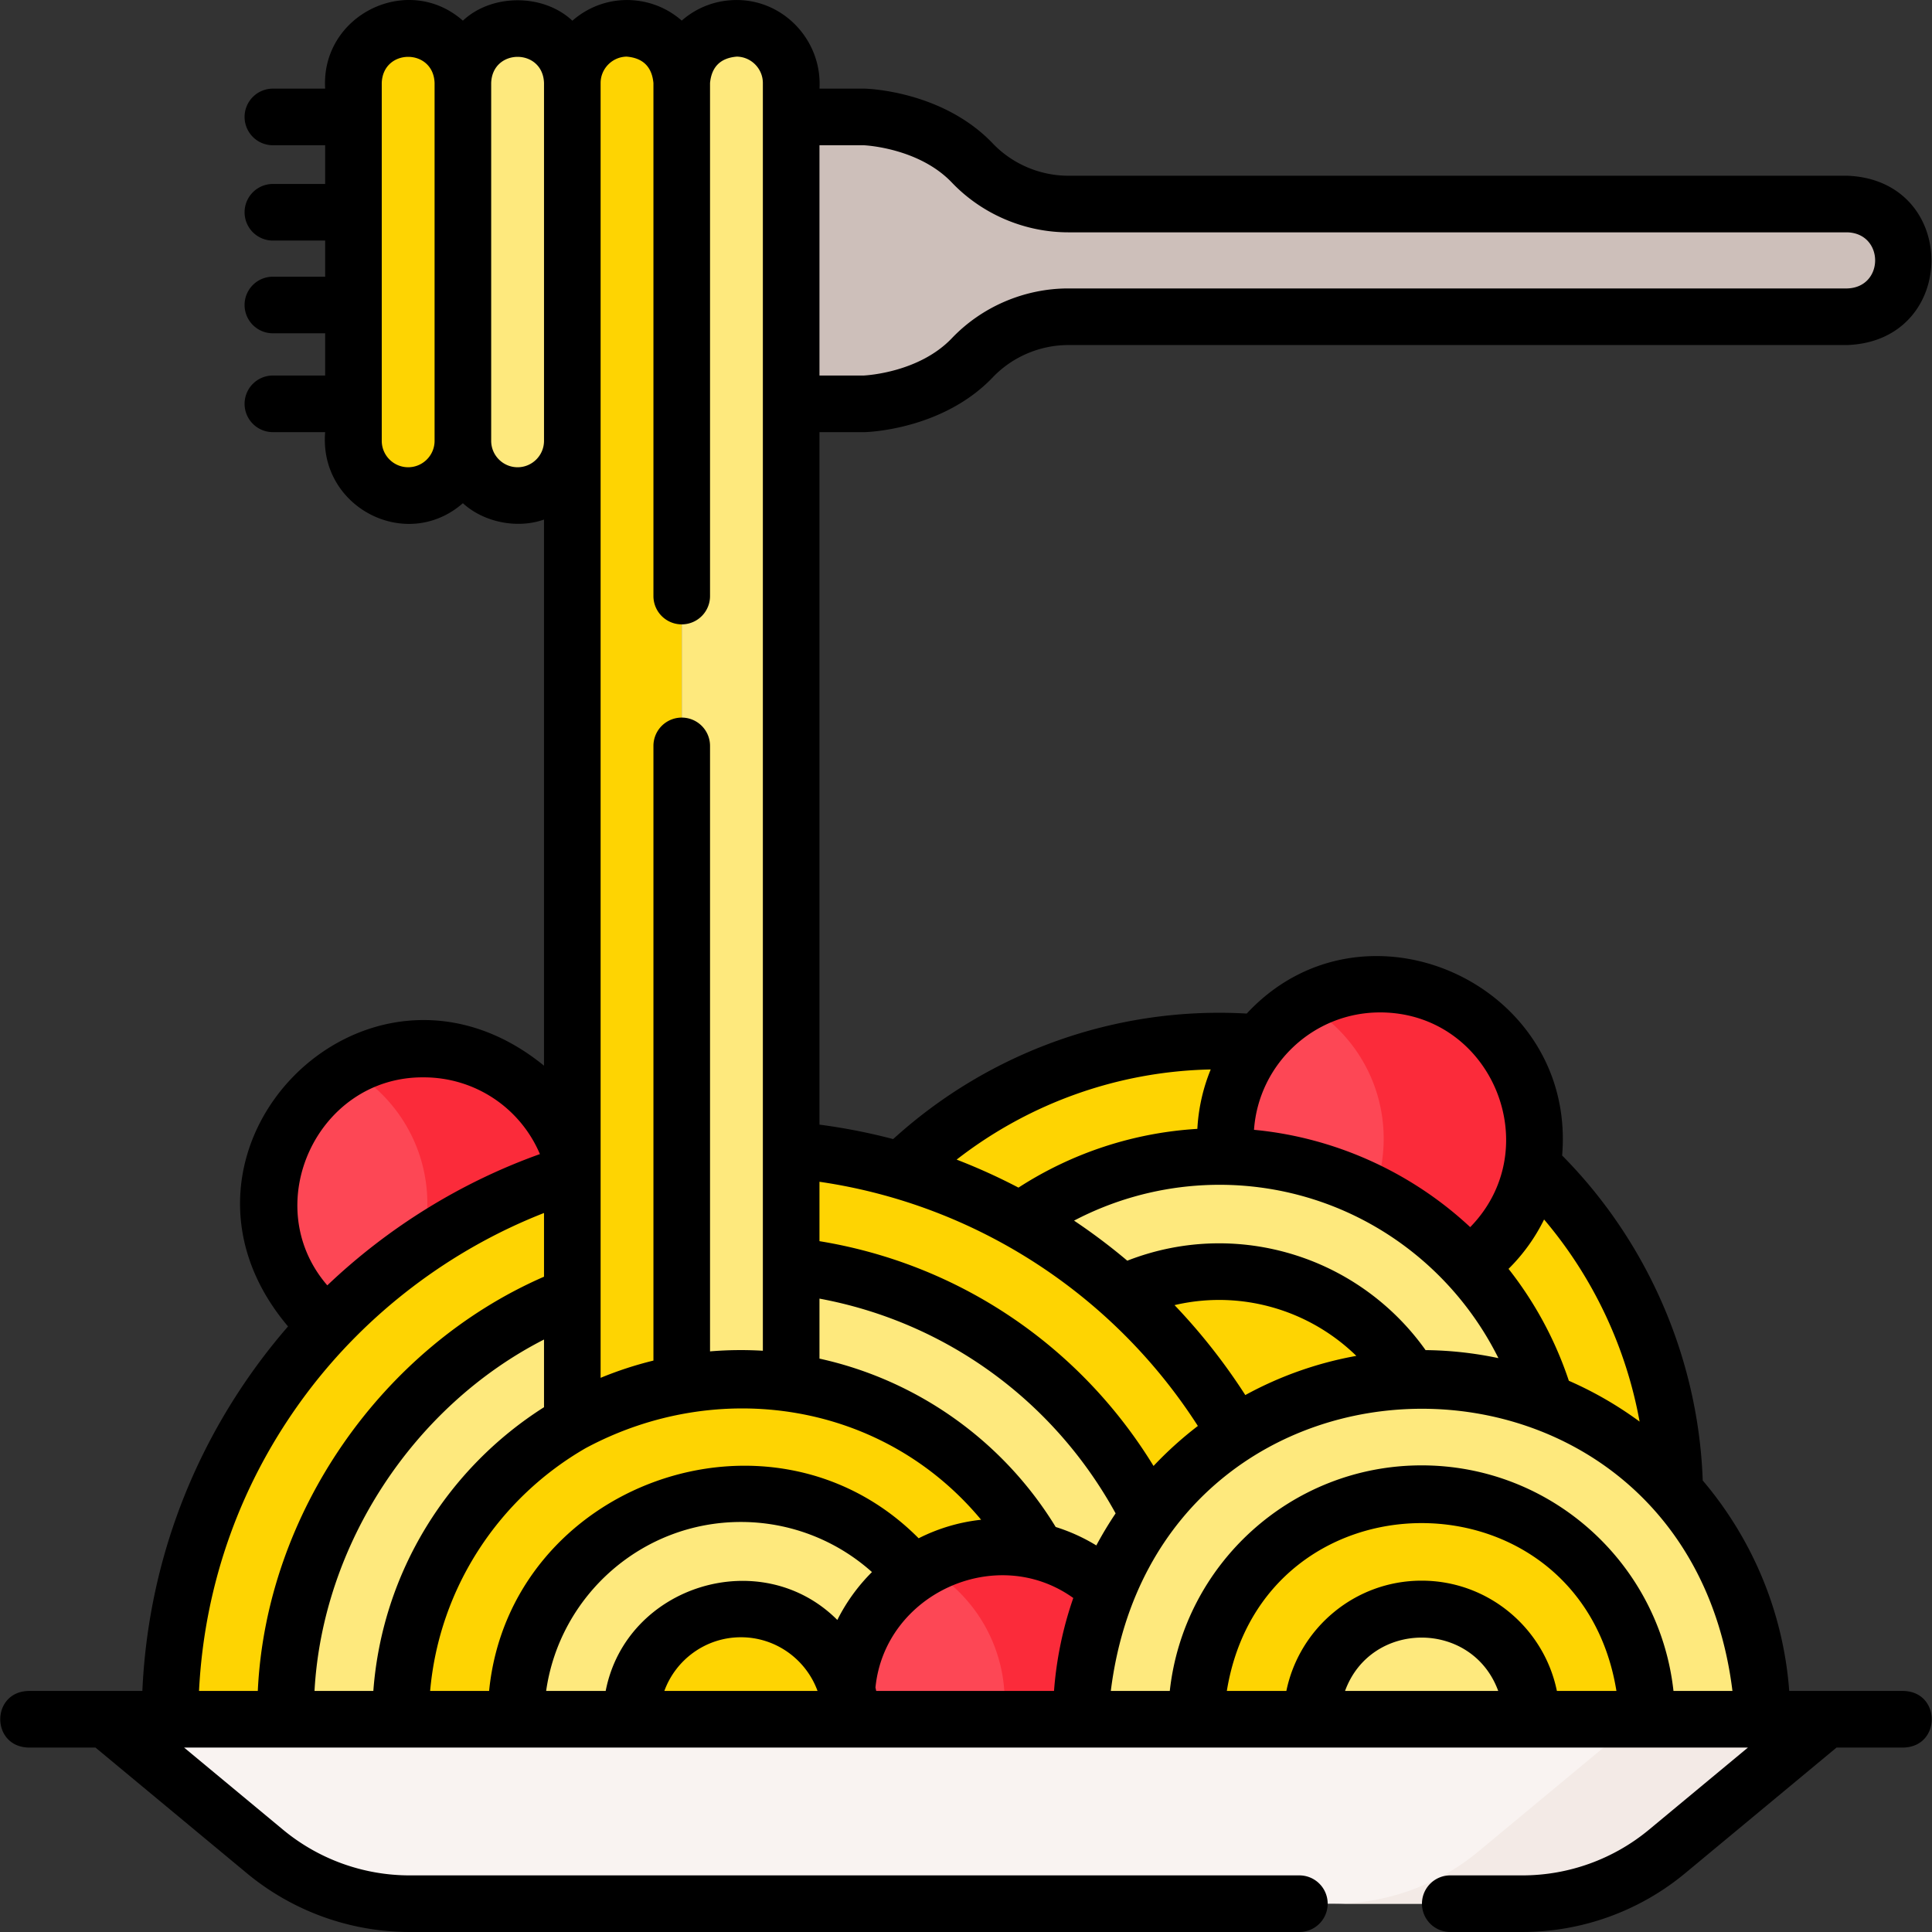<svg xmlns="http://www.w3.org/2000/svg" width="512" height="512" viewBox="0 0 512.006 512.006"><rect x="0" y="0" width="512.006" height="512.006" fill="#333333" stroke="none"/><circle cx="112.278" cy="318.985" r="40.974" fill="#fd4755"/><path fill="#fb2b3a" d="M112.278 278.011a40.8 40.8 0 0 0-20 5.205c12.515 7.013 20.974 20.403 20.974 35.77s-8.459 28.757-20.974 35.769a40.8 40.8 0 0 0 20 5.205c22.629 0 40.974-18.344 40.974-40.974s-18.345-40.975-40.974-40.975"/><path fill="#cdbfba" d="M489.569 54.072H283.15c-9.619 0-18.833-3.919-25.475-10.878-11.255-11.792-28.688-12.204-28.688-12.204h-21.046v76.031h21.046s17.433-.411 28.688-12.204a35.2 35.2 0 0 1 25.475-10.878h206.419c8.248 0 14.934-6.686 14.934-14.934s-6.686-14.933-14.934-14.933"/><path fill="#fed402" d="M209.106 356.746c22.007-62.838 91.034-96.057 153.872-74.049s96.057 91.034 74.049 153.872z"/><circle cx="365.72" cy="301.779" r="40.974" fill="#fd4755"/><path fill="#fb2b3a" d="M365.72 260.805a40.8 40.8 0 0 0-20 5.205c12.515 7.013 20.974 20.403 20.974 35.77s-8.459 28.757-20.974 35.77a40.8 40.8 0 0 0 20 5.205c22.629 0 40.974-18.345 40.974-40.974s-18.345-40.976-40.974-40.976"/><path fill="#fee97d" d="M237.941 366.845c16.439-46.939 68-71.752 114.939-55.313s71.752 68 55.313 114.939z"/><path fill="#fed402" d="M266.776 376.943c10.871-31.039 44.967-47.448 76.006-36.577s47.448 44.967 36.577 76.006z"/><path fill="#fed402" d="M45.059 455.488c0-83.56 67.739-151.3 151.3-151.3s151.3 67.739 151.3 151.3z"/><path fill="#fee97d" d="M75.611 455.488c0-66.581 54.167-120.748 120.748-120.748s120.748 54.167 120.748 120.748z"/><path fill="#fed402" d="M180.67 22.006c0-8.082-6.608-14.604-14.689-14.499-7.934.104-14.311 6.564-14.311 14.499v401.445h29z"/><path fill="#fee97d" d="M209.67 22.006c0-7.934-6.377-14.395-14.311-14.499-8.081-.105-14.689 6.417-14.689 14.499v401.445h29z"/><path fill="#fed402" d="M106.163 455.488c0-49.734 40.461-90.196 90.196-90.196s90.196 40.461 90.196 90.196z"/><path fill="#fee97d" d="M136.715 455.488c0-32.888 26.756-59.644 59.644-59.644s59.644 26.756 59.644 59.644z"/><path fill="#fed402" d="M167.267 455.488c0-16.041 13.051-29.092 29.092-29.092s29.092 13.051 29.092 29.092z"/><circle cx="265.278" cy="450.942" r="40.974" fill="#fd4755"/><path fill="#fb2b3a" d="M265.278 409.968a40.8 40.8 0 0 0-20 5.205c12.515 7.013 20.974 20.403 20.974 35.77 0 15.366-8.459 28.757-20.974 35.769a40.8 40.8 0 0 0 20 5.205c22.629 0 40.974-18.345 40.974-40.974 0-22.63-18.344-40.975-40.974-40.975"/><path fill="#fee97d" d="M286.555 455.488c0-49.734 40.461-90.196 90.196-90.196s90.196 40.461 90.196 90.196z"/><path fill="#fed402" d="M317.107 455.488c0-32.888 26.756-59.644 59.644-59.644s59.644 26.756 59.644 59.644z"/><path fill="#fee97d" d="M347.659 455.488c0-16.041 13.051-29.092 29.092-29.092s29.092 13.051 29.092 29.092z"/><path fill="#f9f3f1" d="m484.003 455.626-42.215 35.045a60 60 0 0 1-38.325 13.835h-294.92a60 60 0 0 1-38.325-13.835l-42.215-35.045z"/><path fill="#f3eae6" d="m434.003 455.626-42.215 35.045a60 60 0 0 1-38.325 13.835h50a60 60 0 0 0 38.325-13.835l42.215-35.045z"/><path fill="#fee97d" d="M137.17 131.328c-8.008 0-14.5-6.492-14.5-14.5V22.006c0-8.008 6.492-14.5 14.5-14.5s14.5 6.492 14.5 14.5v94.822c0 8.008-6.492 14.5-14.5 14.5"/><path fill="#fed402" d="M108.17 131.328c-8.008 0-14.5-6.492-14.5-14.5V22.006c0-8.008 6.492-14.5 14.5-14.5s14.5 6.492 14.5 14.5v94.822c0 8.008-6.492 14.5-14.5 14.5"/><path d="M504.503 448.126h-30.332c-1.585-21.176-9.95-40.491-22.925-55.777-1.126-32.184-14.568-63.229-37.258-86.125 3.839-45.533-52.56-70.995-83.583-37.617-34.396-1.965-68.127 10.013-93.704 33.266a158 158 0 0 0-19.532-3.831v-183.52h11.817q.088 0 .177-.002c.838-.02 20.689-.645 33.937-14.524 5.189-5.438 12.497-8.556 20.049-8.556h206.418c29.653-1.097 29.775-43.721 0-44.868H283.149c-7.553 0-14.86-3.118-20.05-8.556-13.247-13.879-33.098-14.504-33.937-14.524l-.177-.002H217.17c.739-12.474-9.159-23.361-21.713-23.482-5.483-.059-10.694 1.858-14.787 5.452-4.095-3.594-9.316-5.506-14.786-5.452-5.422.071-10.387 2.134-14.196 5.481-7.675-7.216-21.335-7.222-29.017-.015C108.095-7.389 84.996 3.962 86.17 23.49H72.318a7.5 7.5 0 0 0 0 15H86.17v10.263H72.318a7.5 7.5 0 0 0 0 15H86.17v9.575H72.318a7.5 7.5 0 0 0 0 15H86.17v11.193H72.318a7.5 7.5 0 0 0 0 15H86.17c-1.674 19.917 21.506 31.949 36.5 18.837 5.445 4.993 14.312 6.888 21.5 4.327V282.42c-47.1-38.335-107.131 22.639-67.836 69.1a157 157 0 0 0-7.222 8.95c-19.171 25.634-29.947 55.8-31.386 87.655H7.503c-9.912.305-9.913 14.695 0 15h17.793l40.132 33.315a67.64 67.64 0 0 0 43.115 15.564h235.809a7.5 7.5 0 0 0 0-15H108.543a52.6 52.6 0 0 1-33.534-12.105L48.78 463.125h414.447l-26.229 21.774a52.6 52.6 0 0 1-33.534 12.105h-19.125a7.5 7.5 0 0 0 0 15h19.125a67.64 67.64 0 0 0 43.115-15.564l40.132-33.315h17.793c9.912-.304 9.91-14.694-.001-14.999m-127.752-29.23c-17.656 0-32.431 12.569-35.848 29.23h-15.778c9.643-59.334 93.631-59.291 103.251 0h-15.778c-3.416-16.661-18.191-29.23-35.847-29.23m20.299 29.23h-40.599c6.887-18.86 33.72-18.848 40.599 0m-20.299-59.782c-34.536 0-63.065 26.209-66.742 59.782H294.38c12.431-99.683 152.429-99.745 164.742 0h-15.628c-3.678-33.573-32.207-59.782-66.743-59.782M144.17 372.931c-25.379 16.101-42.865 43.574-45.231 75.195h-15.59c2.132-38.801 26.296-75.513 60.822-93.134v17.939zm11.041 10.844c35.179-18.87 78.863-12.236 104.797 18.979a48.1 48.1 0 0 0-16.554 4.912c-39.186-39.456-108.407-14.352-113.836 40.46H113.99c2.437-27.525 18.421-51.218 41.221-64.351m61.959-39.623c33.328 6.181 62.013 26.915 78.484 56.913a98 98 0 0 0-5.114 8.495 48.2 48.2 0 0 0-10.765-4.887c-14.038-22.969-36.829-38.964-62.605-44.622zm-20.811 59.192a52 52 0 0 1 34.722 13.275 48.7 48.7 0 0 0-9.177 12.692c-20.249-20.246-55.957-9.135-61.392 18.814h-15.778c3.587-25.278 25.371-44.781 51.625-44.781m0 30.552c9.322 0 17.283 5.938 20.3 14.23H176.06c3.016-8.292 10.977-14.23 20.299-14.23m35.651 13.327c2.448-24.766 31.995-38.372 52.427-23.735a97 97 0 0 0-5.107 24.638h-47.123a39 39 0 0 0-.197-.903m118.391-128.612c20.456 7.164 37.162 22.14 46.7 41.313a97.7 97.7 0 0 0-19.305-2.126c-8.015-11.293-19.425-19.919-32.535-24.51-15.227-5.333-31.582-5.019-46.516.813a159 159 0 0 0-14.107-10.618c20.188-10.582 44.028-12.485 65.763-4.872m-10.098 28.834a52.2 52.2 0 0 1 19.142 11.882 97 97 0 0 0-29.423 10.383 159 159 0 0 0-18.755-23.835c9.565-2.247 19.581-1.742 29.036 1.57m94.213 29.299a97.7 97.7 0 0 0-18.751-10.822 98 98 0 0 0-15.982-29.657 48.6 48.6 0 0 0 9.421-13.083c12.983 15.298 21.74 33.883 25.312 53.562M365.72 268.305c29.538-.002 44.468 35.843 23.904 56.904-15.649-14.613-35.974-23.785-57.295-25.791 1.216-17.36 15.727-31.113 33.391-31.113m-44.864 15.116a48.2 48.2 0 0 0-3.54 15.744 98.1 98.1 0 0 0-47.409 15.569 159 159 0 0 0-16.385-7.422c19.328-15.027 42.937-23.406 67.334-23.891m-3.405 94.475a98.6 98.6 0 0 0-11.75 10.604c-19.511-31.869-51.638-53.553-88.531-59.573v-15.741c41.093 5.975 77.748 29.605 100.281 64.71M228.86 38.49c.951.044 14.792.874 23.389 9.882 8.006 8.388 19.269 13.199 30.901 13.199h206.418c9.827.314 9.82 14.558 0 14.868H283.15c-11.632 0-22.895 4.811-30.9 13.199-8.622 9.033-22.459 9.838-23.391 9.882H217.17V38.49zm-62.782-23.483q6.472.534 7.091 6.999v135.961a7.5 7.5 0 0 0 15 0V22.006q.62-6.464 7.092-6.999c3.809.049 6.908 3.189 6.908 6.999v335.96a98 98 0 0 0-14 .166v-160.46a7.5 7.5 0 0 0-15 0v162.9a97 97 0 0 0-14 4.574V22.006c.001-3.81 3.1-6.95 6.909-6.999m-57.908 108.82c-3.86 0-7-3.14-7-7V22.006c.295-9.253 13.708-9.247 14 0v94.821c0 3.86-3.141 7-7 7m29 0c-3.86 0-7-3.14-7-7V22.006c.295-9.253 13.708-9.247 14 0v94.821c0 3.86-3.141 7-7 7m-24.892 161.684c13.573 0 25.591 8.056 30.806 20.341-20.906 7.466-40.211 19.432-56.344 34.785-18.403-21.273-2.685-55.355 25.538-55.126m-31.154 83.944c16.07-21.488 38.195-38.272 63.046-47.996v16.884c-43.026 18.746-73.656 62.822-75.85 109.784H52.743c1.427-28.59 11.165-55.653 28.381-78.672"/></svg>